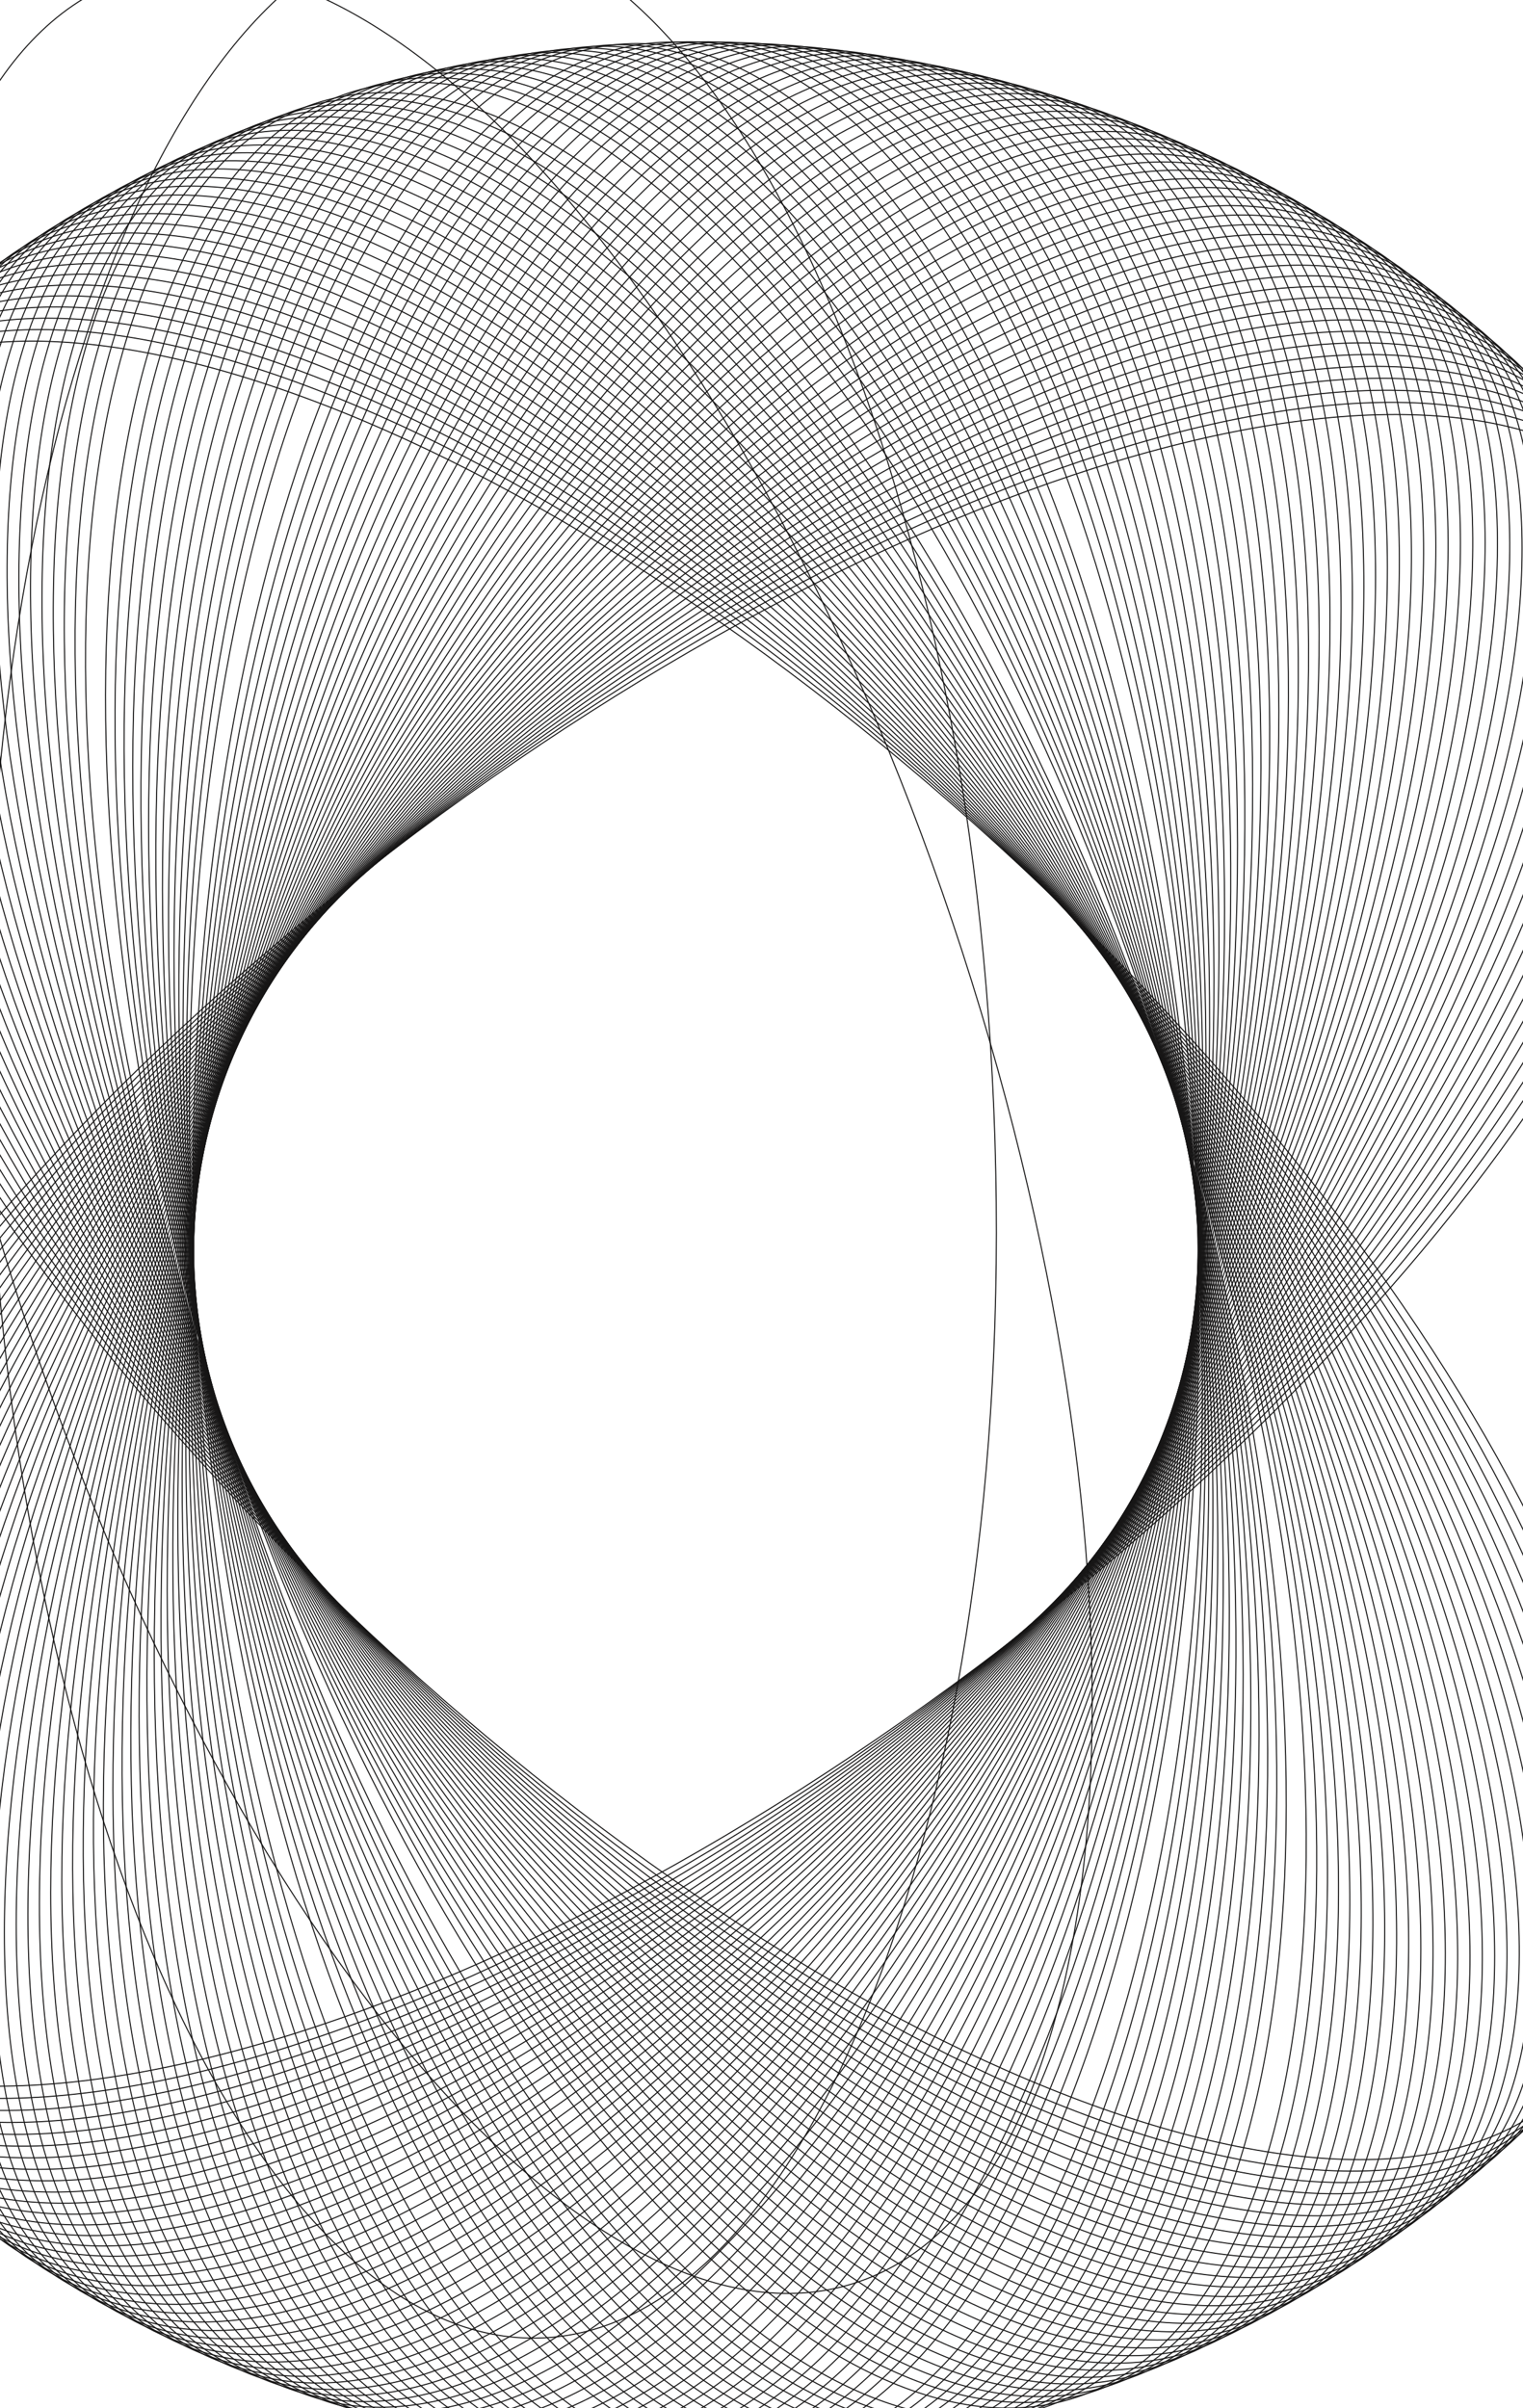 <svg width="1440" height="2277" viewBox="0 0 1440 2277" fill="none" xmlns="http://www.w3.org/2000/svg">
<path d="M985.522 838.347C1214.11 1055.94 1384.34 1291.45 1474.79 1496.31C1520.02 1598.74 1545.29 1693.48 1547.95 1774.47C1550.61 1855.46 1530.67 1922.65 1485.52 1970.07C1440.36 2017.48 1374.21 2040.69 1293.17 2042.01C1212.13 2043.32 1116.25 2022.73 1011.7 1982.59C802.618 1902.31 558.992 1743.87 330.406 1526.27C101.819 1308.68 -68.413 1073.17 -158.865 868.312C-204.091 765.883 -229.361 671.142 -232.024 590.153C-234.686 509.165 -214.742 441.969 -169.588 394.554C-124.435 347.138 -58.283 323.928 22.754 322.615C103.793 321.301 199.679 341.89 304.223 382.03C513.309 462.309 756.935 620.753 985.522 838.347Z" stroke="#161515"/>
<path d="M991.472 844.111C1216.22 1065.66 1382.32 1304.11 1469.18 1510.52C1512.61 1613.72 1536.22 1708.89 1537.47 1789.92C1538.72 1870.94 1517.6 1937.78 1471.63 1984.4C1425.66 2031.02 1359.11 2053.07 1278.06 2052.97C1197.01 2052.87 1101.5 2030.61 997.677 1988.65C790.026 1904.74 549.206 1742.06 324.455 1520.51C99.704 1298.96 -66.389 1060.51 -153.25 854.103C-196.681 750.9 -220.294 655.731 -221.542 574.707C-222.79 493.684 -201.676 426.845 -155.702 380.225C-109.728 333.604 -43.183 311.551 37.864 311.652C118.913 311.753 214.424 334.012 318.25 375.971C525.901 459.887 766.721 622.559 991.472 844.111Z" stroke="#161515"/>
<path d="M997.321 849.978C1218.17 1075.42 1380.07 1316.74 1463.32 1524.63C1504.94 1628.57 1526.89 1724.14 1526.72 1805.18C1526.55 1886.21 1504.28 1952.67 1457.5 1998.48C1410.72 2044.29 1343.8 2065.18 1262.76 2063.67C1181.73 2062.15 1086.62 2038.23 983.547 1994.46C777.395 1906.94 539.454 1740.09 318.607 1514.64C97.76 1289.2 -64.144 1047.89 -147.388 839.994C-189.011 736.047 -210.958 640.48 -210.791 559.445C-210.625 478.412 -188.348 411.951 -141.568 366.14C-94.788 320.328 -27.868 299.439 53.164 300.954C134.198 302.47 229.304 326.392 332.381 370.156C538.533 457.684 776.475 624.536 997.321 849.978Z" stroke="#161515"/>
<path d="M1003.07 855.947C1219.94 1085.21 1377.61 1329.32 1457.21 1538.63C1497.01 1643.29 1517.29 1739.23 1515.71 1820.25C1514.12 1901.27 1490.69 1967.33 1443.12 2012.32C1395.55 2057.31 1328.27 2077.03 1247.28 2074.1C1166.29 2071.17 1071.61 2045.59 969.317 2000.03C764.727 1908.92 529.737 1737.94 312.861 1508.67C95.986 1279.41 -61.68 1035.3 -141.281 825.99C-181.082 721.331 -201.358 625.395 -199.777 544.374C-198.196 463.356 -174.763 397.293 -127.191 352.304C-79.618 307.315 -12.345 287.597 68.647 290.526C149.642 293.455 244.315 319.034 346.611 364.59C551.202 455.703 786.192 626.683 1003.07 855.947Z" stroke="#161515"/>
<path d="M1008.71 862.015C1221.54 1095.03 1374.92 1341.85 1450.86 1552.53C1488.83 1657.87 1507.42 1754.14 1504.43 1835.12C1501.43 1916.1 1476.85 1981.75 1428.5 2025.9C1380.15 2070.05 1312.55 2088.6 1231.62 2084.25C1150.69 2079.91 1056.48 2052.68 954.992 2005.35C752.025 1910.68 520.058 1735.62 307.22 1502.61C94.382 1269.59 -58.996 1022.77 -134.931 812.094C-172.899 706.756 -191.497 610.479 -188.502 529.497C-185.507 448.518 -160.924 382.873 -112.575 338.72C-64.225 294.568 3.382 276.026 84.309 280.368C165.24 284.71 259.45 311.937 360.935 359.273C563.902 453.942 795.869 628.999 1008.71 862.015Z" stroke="#161515"/>
<path d="M1014.24 868.18C1222.98 1104.88 1372.02 1354.34 1444.27 1566.31C1480.39 1672.3 1497.3 1768.88 1492.9 1849.8C1488.49 1930.72 1462.76 1995.93 1413.65 2039.23C1364.54 2082.53 1296.62 2099.89 1215.78 2094.14C1134.94 2088.38 1041.22 2059.52 940.578 2010.42C739.297 1912.22 510.423 1733.14 301.687 1496.44C92.951 1259.74 -56.094 1010.28 -128.339 798.31C-164.462 692.325 -181.376 595.737 -176.968 514.819C-172.56 433.903 -146.835 368.697 -97.723 325.394C-48.611 282.091 19.309 264.732 100.147 270.486C180.989 276.239 274.709 305.106 375.351 354.206C576.632 452.403 805.505 631.483 1014.24 868.18Z" stroke="#161515"/>
<path d="M1019.67 874.441C1224.24 1114.75 1368.9 1366.78 1437.44 1579.98C1471.7 1686.58 1486.93 1783.45 1481.11 1864.28C1475.29 1945.1 1448.43 2009.85 1398.57 2052.29C1348.71 2094.73 1280.5 2110.9 1199.77 2103.74C1119.05 2096.58 1025.85 2066.08 926.077 2015.23C726.543 1913.53 500.833 1730.49 296.263 1490.18C91.693 1249.87 -52.974 997.843 -121.507 784.643C-155.774 678.042 -170.999 581.173 -165.179 500.343C-159.36 419.516 -132.501 354.768 -82.641 312.328C-32.781 269.889 35.431 253.717 116.156 260.88C196.883 268.044 290.084 298.542 389.852 349.391C589.386 451.087 815.096 634.135 1019.67 874.441Z" stroke="#161515"/>
<path d="M1024.98 880.795C1225.32 1124.64 1365.57 1379.16 1430.37 1593.52C1462.77 1700.71 1476.3 1797.83 1469.07 1878.54C1461.84 1959.26 1433.86 2023.53 1383.26 2065.09C1332.67 2106.66 1264.19 2121.64 1183.6 2113.06C1103.01 2104.49 1010.36 2072.37 911.494 2019.79C713.768 1914.63 491.29 1727.67 290.948 1483.82C90.606 1239.98 -49.637 985.463 -114.438 771.098C-146.838 663.914 -160.37 566.793 -153.141 486.076C-145.911 405.361 -117.927 341.091 -67.334 299.527C-16.741 257.964 51.741 242.984 132.328 251.555C212.917 260.126 305.571 292.247 404.435 344.829C602.162 449.993 824.64 636.953 1024.98 880.795Z" stroke="#161515"/>
<path d="M1030.18 887.242C1226.24 1134.55 1362.02 1391.48 1423.06 1606.94C1453.59 1714.68 1465.42 1812.02 1456.78 1892.6C1448.15 1973.18 1419.05 2036.95 1367.74 2077.62C1316.43 2118.3 1247.69 2132.08 1167.27 2122.1C1086.84 2112.13 994.765 2078.4 896.835 2024.1C700.976 1915.5 481.798 1724.68 285.745 1477.38C89.692 1230.07 -46.085 973.144 -107.133 757.678C-137.658 649.944 -149.492 552.6 -140.855 472.021C-132.217 391.444 -103.116 327.671 -51.806 286.996C-0.496 246.321 68.237 232.539 148.661 242.515C229.088 252.491 321.165 286.224 419.095 340.524C614.954 449.122 834.132 639.939 1030.18 887.242Z" stroke="#161515"/>
<path d="M1035.27 893.779C1226.98 1144.47 1358.25 1403.73 1415.53 1620.23C1444.16 1728.48 1454.3 1826.02 1444.26 1906.44C1434.21 1986.85 1404 2050.11 1351.99 2089.88C1299.98 2129.66 1231.02 2142.24 1150.78 2130.86C1070.54 2119.48 979.067 2084.15 882.101 2028.15C688.17 1916.14 472.359 1721.53 280.655 1470.84C88.951 1220.15 -42.32 960.889 -99.597 744.388C-128.236 636.136 -138.369 538.6 -128.326 458.183C-118.284 377.768 -88.074 314.511 -36.062 274.738C15.95 234.964 84.912 222.383 165.148 233.761C245.388 245.139 336.861 280.474 433.828 336.475C627.758 448.476 843.57 643.09 1035.27 893.779Z" stroke="#161515"/>
<path d="M1040.25 900.404C1227.55 1154.4 1354.27 1415.92 1407.76 1633.39C1434.5 1742.13 1442.93 1839.83 1431.49 1920.06C1420.04 2000.28 1388.73 2063 1336.04 2101.87C1283.34 2140.73 1214.17 2152.1 1134.14 2139.33C1054.11 2126.55 963.273 2089.62 867.3 2031.94C675.356 1916.57 462.977 1718.22 275.68 1464.22C88.383 1210.22 -38.341 948.701 -91.829 731.231C-118.574 622.495 -127.003 524.795 -115.558 444.565C-104.114 364.337 -72.805 301.616 -20.107 262.756C32.591 223.895 101.761 212.519 181.786 225.296C261.813 238.072 352.655 274.998 448.628 332.683C640.572 448.052 852.952 646.405 1040.25 900.404Z" stroke="#161515"/>
<path d="M1045.11 907.114C1227.94 1164.35 1350.08 1428.04 1399.76 1646.41C1424.6 1755.6 1431.33 1853.43 1418.48 1933.45C1405.64 2013.47 1373.24 2075.63 1319.87 2113.57C1266.51 2151.5 1197.15 2161.67 1117.36 2147.5C1037.57 2133.33 947.386 2094.82 852.436 2035.47C662.537 1916.77 453.655 1714.74 270.823 1457.51C87.99 1200.27 -34.148 936.583 -83.832 718.21C-108.674 609.023 -115.396 511.19 -102.553 431.171C-89.71 351.153 -57.311 288.988 -3.944 251.053C49.423 213.117 118.781 202.95 198.57 217.121C278.361 231.292 368.544 269.798 463.494 329.15C653.393 447.852 862.275 649.882 1045.11 907.114Z" stroke="#161515"/>
<path d="M1049.85 913.908C1228.16 1174.29 1345.68 1440.08 1391.54 1659.29C1414.47 1768.89 1419.49 1866.83 1405.25 1946.61C1391.01 2026.39 1357.53 2087.99 1303.51 2124.98C1249.49 2161.98 1179.97 2170.94 1100.44 2155.38C1020.91 2139.82 931.411 2099.74 837.512 2038.74C649.716 1916.74 444.395 1711.1 266.082 1450.71C87.77 1190.33 -29.745 924.54 -75.609 705.332C-98.541 595.726 -103.555 497.79 -89.317 418.006C-75.079 338.224 -41.601 276.633 12.42 239.634C66.441 202.635 135.964 193.68 215.493 209.241C295.024 224.802 384.52 264.876 478.419 325.876C666.214 447.876 871.536 653.522 1049.85 913.908Z" stroke="#161515"/>
<path d="M1054.47 920.783C1228.21 1184.24 1341.06 1452.04 1383.09 1672.02C1404.11 1782.01 1407.41 1880.02 1391.78 1959.54C1376.16 2039.07 1341.61 2100.06 1286.95 2136.12C1232.29 2172.17 1162.62 2179.91 1083.38 2162.96C1004.13 2146.01 915.352 2104.38 822.534 2041.75C636.898 1916.5 435.2 1707.3 261.462 1443.83C87.724 1180.37 -25.133 912.576 -67.163 692.598C-88.178 582.608 -91.481 484.598 -75.853 405.074C-60.225 325.552 -25.677 264.553 28.981 228.502C83.639 192.451 153.307 184.71 232.551 201.657C311.798 218.604 400.579 260.234 493.398 322.864C679.033 448.123 880.732 657.323 1054.47 920.783Z" stroke="#161515"/>
<path d="M1058.97 927.74C1228.08 1194.19 1336.24 1463.92 1374.43 1684.6C1393.52 1794.95 1395.11 1893 1378.1 1972.24C1361.08 2051.48 1325.48 2111.87 1270.2 2146.96C1214.92 2182.05 1145.13 2188.57 1066.19 2170.25C987.255 2151.92 899.214 2108.75 807.504 2044.51C624.085 1916.03 426.072 1703.33 256.961 1436.88C87.85 1170.43 -20.314 900.695 -58.497 680.015C-77.589 569.674 -79.181 471.62 -62.167 392.38C-45.154 313.141 -9.546 252.755 45.732 217.662C101.01 182.57 170.802 176.046 249.737 194.373C328.675 212.7 416.715 255.873 508.426 320.114C691.844 448.595 889.858 661.285 1058.97 927.74Z" stroke="#161515"/>
<path d="M1063.35 934.774C1227.78 1204.14 1331.22 1475.72 1365.54 1697.04C1382.7 1807.7 1382.58 1905.76 1364.19 1984.7C1345.8 2063.63 1309.14 2123.38 1253.26 2157.51C1197.38 2191.63 1127.48 2196.93 1048.88 2177.23C970.276 2157.53 883.003 2112.83 792.429 2046.99C611.283 1915.33 417.015 1699.22 252.582 1429.85C88.15 1160.48 -15.288 888.9 -49.613 667.585C-66.775 556.926 -66.655 458.858 -48.261 379.926C-29.867 300.996 6.789 241.239 62.67 207.116C118.552 172.993 188.447 167.688 267.049 187.389C345.654 207.092 432.926 251.795 523.5 317.627C704.646 449.29 898.915 665.405 1063.35 934.774Z" stroke="#161515"/>
<path d="M1067.6 941.882C1227.31 1214.08 1325.99 1487.43 1356.44 1709.31C1371.67 1820.25 1369.84 1918.3 1350.07 1996.9C1330.3 2075.5 1292.61 2134.61 1236.14 2167.75C1179.67 2200.9 1109.7 2204.98 1031.45 2183.91C953.202 2162.84 866.724 2116.62 777.314 2049.22C598.496 1914.41 408.032 1694.94 248.328 1422.74C88.625 1150.54 -10.056 877.193 -40.512 655.31C-55.74 544.367 -53.908 446.316 -34.139 367.715C-14.37 289.117 23.322 230.008 79.79 196.865C136.259 163.723 206.235 159.637 284.48 180.708C362.728 201.779 449.206 247.999 538.616 315.402C717.434 450.207 907.899 669.682 1067.6 941.882Z" stroke="#161515"/>
<path d="M1071.73 949.064C1226.66 1224.01 1320.55 1499.04 1347.13 1721.42C1360.42 1832.62 1356.87 1930.62 1335.74 2008.87C1314.6 2087.11 1275.88 2145.55 1218.84 2177.7C1161.81 2209.86 1091.77 2212.72 1013.91 2190.29C936.038 2167.85 850.381 2120.13 762.162 2051.18C585.726 1913.27 399.124 1690.5 244.198 1415.56C89.272 1140.61 -4.621 865.58 -31.199 643.197C-44.488 532.004 -40.945 433.998 -19.807 355.754C1.33 277.512 40.049 219.069 97.086 186.916C154.124 154.763 224.159 151.899 302.024 174.332C379.892 196.766 465.549 244.488 553.767 313.442C730.203 451.349 916.806 674.116 1071.73 949.064Z" stroke="#161515"/>
<path d="M1075.74 956.316C1225.84 1233.93 1314.91 1510.56 1337.61 1733.37C1348.95 1844.78 1343.7 1942.71 1321.2 2020.58C1298.7 2098.44 1258.97 2156.2 1201.38 2187.35C1143.79 2218.5 1073.71 2220.14 996.253 2196.36C918.79 2172.57 833.98 2123.36 746.979 2052.87C572.98 1911.91 390.296 1685.92 240.195 1408.3C90.094 1130.69 1.017 854.063 -21.675 631.247C-33.021 519.838 -27.768 421.908 -5.268 344.043C17.232 266.181 56.964 208.422 114.553 177.269C172.143 146.116 242.217 144.475 319.678 168.263C397.141 192.053 481.951 241.263 568.951 311.746C742.951 452.712 925.635 678.704 1075.74 956.316Z" stroke="#161515"/>
<path d="M1079.61 963.638C1224.84 1243.83 1309.08 1521.97 1327.88 1745.15C1337.27 1856.75 1330.31 1954.57 1306.46 2032.03C1282.6 2109.49 1241.87 2166.55 1183.75 2196.69C1125.62 2226.83 1055.53 2227.25 978.497 2202.12C901.462 2176.98 817.525 2126.3 731.769 2054.3C560.258 1910.32 381.549 1681.17 236.318 1400.98C91.087 1120.79 6.854 842.646 -11.945 619.465C-21.345 507.874 -14.383 410.049 9.473 332.589C33.328 255.13 74.062 198.073 132.185 167.929C190.309 137.785 260.401 137.367 337.434 162.504C414.469 187.641 498.406 238.324 584.162 310.316C755.673 454.298 934.381 683.446 1079.61 963.638Z" stroke="#161515"/>
<path d="M1083.36 971.027C1223.68 1253.71 1303.04 1533.29 1317.94 1756.77C1325.39 1868.5 1316.72 1966.19 1291.52 2043.23C1266.32 2120.26 1224.59 2176.6 1165.95 2205.72C1107.31 2234.85 1037.22 2234.04 960.642 2207.57C884.059 2181.09 801.02 2128.95 716.534 2055.47C547.565 1908.51 372.885 1676.28 232.569 1393.59C92.253 1110.91 12.888 831.333 -2.012 607.856C-9.462 496.116 -0.794 398.427 24.41 321.393C49.613 244.362 91.337 188.023 149.977 158.898C208.617 129.773 278.705 130.578 355.286 157.055C431.87 183.533 514.908 235.674 599.394 309.152C768.363 456.106 943.043 688.34 1083.36 971.027Z" stroke="#161515"/>
<path d="M1086.98 978.479C1222.34 1263.57 1296.81 1544.49 1307.81 1768.2C1313.3 1880.05 1302.93 1977.58 1276.39 2054.16C1249.84 2130.74 1207.14 2186.34 1148.01 2214.44C1088.87 2242.54 1018.8 2240.51 942.698 2212.7C866.589 2184.89 784.474 2131.31 701.285 2056.37C534.908 1906.49 364.311 1671.24 228.952 1386.14C93.593 1101.05 19.122 820.125 8.125 596.42C2.626 484.566 12.998 387.042 39.543 310.459C66.086 233.878 108.786 178.276 167.925 150.178C227.065 122.08 297.126 124.108 373.233 151.918C449.342 179.728 531.457 233.311 614.646 308.252C781.023 458.134 951.62 693.383 1086.98 978.479Z" stroke="#161515"/>
<path d="M1090.47 985.994C1220.83 1273.41 1290.38 1555.59 1297.47 1779.46C1301.02 1891.39 1288.94 1988.72 1261.07 2064.83C1233.19 2140.94 1189.53 2195.79 1129.91 2222.85C1070.29 2249.91 1000.27 2246.66 924.665 2217.53C849.054 2188.39 767.887 2133.38 686.02 2057C522.287 1904.24 355.824 1666.04 225.464 1378.63C95.103 1091.21 25.547 809.029 18.457 585.164C14.912 473.23 26.985 375.9 54.862 299.791C82.738 223.684 126.401 168.835 186.021 141.773C245.641 114.711 315.656 117.961 391.265 147.095C466.876 176.23 548.042 231.237 629.91 307.62C793.643 460.384 960.106 698.577 1090.47 985.994Z" stroke="#161515"/>
<path d="M1093.82 993.569C1219.14 1283.22 1283.76 1566.57 1286.94 1790.53C1288.54 1902.51 1274.77 1999.62 1245.57 2075.23C1216.37 2150.84 1171.75 2204.92 1111.67 2230.94C1051.59 2256.95 981.639 2252.48 906.551 2222.03C831.461 2191.58 751.268 2135.17 670.748 2057.37C509.708 1901.77 347.43 1660.7 222.108 1371.05C96.786 1081.4 32.167 798.047 28.986 574.089C27.395 462.109 41.164 365.004 70.365 289.392C99.565 213.782 144.179 159.702 204.262 133.684C264.344 107.667 334.291 112.138 409.379 142.587C484.469 173.037 564.662 229.454 645.183 307.254C806.223 462.854 968.501 703.917 1093.82 993.569Z" stroke="#161515"/>
<path d="M1097.05 1001.2C1217.29 1293 1276.95 1577.44 1276.23 1801.42C1275.86 1913.41 1260.4 2010.26 1229.88 2085.36C1199.37 2160.44 1153.82 2213.74 1093.29 2238.7C1032.76 2263.67 962.906 2257.98 888.362 2226.22C813.815 2194.47 734.621 2136.66 655.471 2057.47C497.173 1899.08 339.13 1655.22 218.884 1363.42C98.639 1071.62 38.977 787.181 39.705 563.2C40.069 451.208 55.532 354.356 86.048 279.265C116.563 204.175 162.113 150.881 222.64 125.916C283.167 100.95 353.024 106.641 427.568 138.396C502.115 170.152 581.31 227.96 660.459 307.155C818.757 465.542 976.8 709.404 1097.05 1001.2Z" stroke="#161515"/>
<path d="M1100.13 1008.89C1215.27 1302.74 1269.95 1588.18 1265.32 1812.12C1263 1924.09 1245.85 2020.66 1214.03 2095.21C1182.2 2169.75 1135.73 2222.25 1074.78 2246.15C1013.83 2270.06 944.079 2263.15 870.102 2230.1C796.122 2197.04 717.949 2137.86 640.195 2057.3C484.688 1896.17 330.927 1649.59 215.794 1355.73C100.662 1061.88 45.974 776.436 50.613 552.499C52.932 440.529 70.082 343.961 101.904 269.413C133.724 194.866 180.198 142.375 241.15 118.469C302.103 94.562 371.85 101.472 445.828 134.523C519.807 167.576 597.98 226.757 675.735 307.322C831.241 468.449 985.002 715.034 1100.13 1008.89Z" stroke="#161515"/>
<path d="M1103.09 1016.63C1213.07 1312.45 1262.77 1598.81 1254.22 1822.63C1249.95 1934.54 1231.12 2030.8 1198 2104.78C1164.88 2178.76 1117.5 2230.44 1056.14 2253.28C994.78 2276.11 925.166 2267.99 851.777 2233.65C778.386 2199.31 701.259 2138.78 624.924 2056.87C472.255 1893.05 322.823 1643.81 212.839 1347.99C102.855 1052.17 53.159 765.815 61.705 541.99C65.978 430.076 84.812 333.821 117.929 259.839C151.046 185.858 198.428 134.185 259.788 111.346C321.148 88.507 390.763 96.632 464.152 130.97C537.542 165.308 614.67 225.845 691.005 307.755C843.674 471.574 993.105 720.806 1103.09 1016.63Z" stroke="#161515"/>
<path d="M1105.91 1024.42C1210.71 1322.12 1255.4 1609.3 1242.95 1832.94C1236.72 1944.77 1216.21 2040.68 1181.81 2114.07C1147.41 2187.47 1099.13 2238.31 1037.38 2260.07C975.634 2281.84 906.172 2272.5 833.395 2236.88C760.615 2201.27 684.558 2139.39 609.665 2056.16C459.88 1889.71 314.823 1637.9 210.021 1340.2C105.218 1042.5 60.529 755.319 72.981 531.675C79.207 419.852 99.717 323.939 134.121 250.545C168.524 177.153 216.8 126.313 278.549 104.548C340.297 82.783 409.759 92.122 482.536 127.735C555.315 163.35 631.373 225.224 706.266 308.455C856.051 474.914 1001.11 726.719 1105.91 1024.42Z" stroke="#161515"/>
<path d="M1108.59 1032.26C1208.18 1331.74 1247.85 1619.66 1231.5 1843.06C1223.32 1954.76 1201.14 2050.3 1165.46 2123.08C1129.78 2195.87 1080.63 2245.86 1018.51 2266.54C956.389 2287.22 887.102 2276.67 814.958 2239.8C742.812 2202.92 667.847 2139.72 594.419 2055.2C447.565 1886.15 306.927 1631.85 207.338 1332.36C107.749 1032.88 68.08 744.955 84.433 521.56C92.611 409.861 114.792 314.32 150.471 241.536C186.149 168.754 235.305 118.765 297.423 98.08C359.542 77.395 428.829 87.945 500.973 124.824C573.118 161.703 648.084 224.896 721.512 309.421C868.366 478.47 1009 732.771 1108.59 1032.26Z" stroke="#161515"/>
<path d="M918.369 926.723C1012.71 1227.9 1047.35 1516.48 1027.1 1739.56C1016.98 1851.1 993.13 1946.24 956.186 2018.39C919.243 2090.54 869.223 2139.66 806.754 2159.26C744.284 2178.86 675.193 2167.1 603.704 2128.97C532.214 2090.84 458.364 2026.34 386.424 1940.55C242.544 1768.96 106.368 1512.24 12.023 1211.06C-82.322 909.879 -116.958 621.306 -96.708 398.227C-86.583 286.687 -62.737 191.546 -25.794 119.395C11.149 47.247 61.169 -1.878 123.639 -21.476C186.108 -41.074 255.2 -29.317 326.688 8.815C398.178 46.949 472.028 111.44 543.969 197.235C687.848 368.823 824.024 625.542 918.369 926.723Z" stroke="#161515"/>
<path d="M1113.55 1048.07C1202.62 1350.85 1232.21 1639.99 1208.07 1862.68C1196 1974.03 1170.5 2068.74 1132.3 2140.24C1094.1 2211.73 1043.23 2259.98 980.434 2278.48C917.632 2296.99 848.757 2284.03 777.946 2244.65C707.133 2205.28 634.421 2139.51 563.99 2052.47C423.129 1878.39 291.457 1619.34 202.385 1316.55C113.312 1013.77 83.718 724.628 107.859 501.935C119.93 390.587 145.432 295.876 183.629 224.38C221.825 152.886 272.695 104.641 335.496 86.136C398.298 67.631 467.173 80.592 537.984 119.966C608.797 159.341 681.509 225.113 751.94 312.151C892.801 486.225 1024.47 745.284 1113.55 1048.07Z" stroke="#161515"/>
<path d="M1115.81 1056.04C1199.59 1360.33 1224.13 1649.95 1196.1 1872.19C1182.09 1983.31 1154.94 2077.56 1115.5 2148.38C1076.06 2219.2 1024.36 2266.55 961.247 2283.96C898.133 2301.36 829.495 2287.2 759.383 2246.6C689.269 2205.99 617.717 2138.96 548.817 2050.71C411.017 1874.2 283.888 1612.88 200.116 1308.58C116.343 1004.29 91.801 714.673 119.826 492.432C133.838 381.31 160.989 287.057 200.428 216.238C239.866 145.421 291.569 98.07 354.683 80.663C417.797 63.257 486.435 77.418 556.547 118.022C626.661 158.627 698.213 225.658 767.114 313.913C904.913 490.421 1032.04 751.741 1115.81 1056.04Z" stroke="#161515"/>
<path d="M1117.94 1064.04C1196.39 1369.76 1215.87 1659.76 1183.97 1881.48C1168.02 1992.34 1139.23 2086.11 1098.56 2156.23C1057.9 2226.35 1005.37 2272.79 941.967 2289.09C878.56 2305.4 810.181 2290.04 740.789 2248.22C671.395 2206.39 601.024 2138.12 533.676 2048.68C398.98 1869.79 276.434 1606.29 197.986 1300.58C119.539 994.86 100.056 704.86 131.955 483.139C147.905 372.278 176.697 278.512 217.366 208.391C258.033 138.272 310.555 91.83 373.962 75.527C437.37 59.224 505.749 74.581 575.141 116.403C644.535 158.226 714.905 226.496 782.254 315.941C916.95 494.828 1039.5 758.329 1117.94 1064.04Z" stroke="#161515"/>
<path d="M1119.93 1072.09C1193.03 1379.13 1207.45 1669.43 1171.68 1890.56C1153.8 2001.13 1123.38 2094.38 1081.49 2163.78C1039.61 2233.18 986.284 2278.7 922.602 2293.89C858.92 2309.09 790.82 2292.54 722.17 2249.51C653.517 2206.48 584.35 2137 518.574 2046.39C387.023 1865.18 269.095 1599.57 195.998 1292.53C122.9 985.491 108.482 695.192 144.246 474.059C162.128 363.492 192.552 270.242 234.438 200.84C276.323 131.44 329.647 85.921 393.328 70.727C457.01 55.533 525.11 72.081 593.761 115.108C662.413 158.136 731.58 227.624 797.357 318.231C928.908 499.444 1046.83 765.046 1119.93 1072.09Z" stroke="#161515"/>
<path d="M1121.78 1080.16C1189.51 1388.44 1198.86 1678.95 1159.24 1899.42C1139.43 2009.66 1107.38 2102.37 1064.29 2171.03C1021.2 2239.69 967.093 2284.27 903.156 2298.35C839.219 2312.43 771.42 2294.7 703.531 2250.48C635.641 2206.26 567.698 2135.58 503.514 2043.83C375.148 1860.35 261.876 1592.73 194.15 1284.45C126.423 976.181 117.075 685.672 156.694 465.194C176.503 354.954 208.549 262.249 251.64 193.587C294.73 124.928 348.839 80.347 412.776 66.266C476.712 52.185 544.512 69.919 612.4 114.138C680.29 158.357 748.233 229.043 812.417 320.785C940.784 504.267 1054.06 771.89 1121.78 1080.16Z" stroke="#161515"/>
<path d="M1123.49 1088.27C1185.82 1397.68 1190.1 1688.32 1146.64 1908.07C1124.91 2017.95 1091.25 2110.08 1046.97 2177.98C1002.68 2245.88 947.806 2289.51 883.634 2302.47C819.462 2315.44 751.983 2296.52 684.878 2251.13C617.77 2205.73 551.072 2133.87 488.5 2041.02C363.358 1855.32 254.776 1585.76 192.442 1276.35C130.107 966.936 125.832 676.304 169.292 456.549C191.022 346.671 224.682 254.537 268.964 186.638C313.245 118.74 368.124 75.109 432.296 62.146C496.468 49.183 563.947 68.097 631.052 113.494C698.159 158.892 764.857 230.753 827.429 323.602C952.572 509.299 1061.15 778.86 1123.49 1088.27Z" stroke="#161515"/>
<path d="M1125.05 1096.41C1181.98 1406.86 1181.18 1697.53 1133.89 1916.5C1110.24 2025.98 1074.98 2117.51 1029.52 2184.63C984.062 2251.75 928.431 2294.41 864.043 2306.25C799.656 2318.1 732.518 2298.01 666.216 2251.45C599.912 2204.88 534.479 2131.87 473.538 2037.94C351.657 1850.09 247.799 1578.67 190.875 1268.21C133.952 957.756 134.751 667.091 182.04 448.125C205.684 338.641 240.947 247.108 286.407 179.991C331.866 112.876 387.497 70.208 451.885 58.367C516.273 46.525 583.411 66.614 649.712 113.176C716.016 159.739 781.449 232.753 842.39 326.681C964.271 514.535 1068.13 785.953 1125.05 1096.41Z" stroke="#161515"/>
<path d="M1126.48 1104.57C1177.97 1415.98 1172.1 1706.59 1121 1924.7C1095.44 2033.75 1058.59 2124.66 1011.97 2190.97C965.343 2257.28 908.976 2298.97 844.392 2309.69C779.808 2320.41 713.031 2299.15 647.553 2251.44C582.073 2203.72 517.925 2129.58 458.634 2034.6C340.052 1844.65 240.948 1571.45 189.454 1260.05C137.959 948.644 143.831 658.033 194.934 439.924C220.486 330.868 257.34 239.963 303.965 173.648C350.588 107.336 406.955 65.645 471.539 54.928C536.122 44.212 602.899 65.47 668.377 113.182C733.857 160.895 798.005 235.041 857.296 330.019C975.878 519.973 1074.98 793.165 1126.48 1104.57Z" stroke="#161515"/>
<path d="M1127.76 1112.76C1173.81 1425.02 1162.86 1715.48 1107.96 1932.67C1080.51 2041.27 1042.08 2131.51 994.301 2197.01C946.528 2262.5 889.443 2303.2 824.682 2312.78C759.922 2322.37 693.528 2299.95 628.893 2251.1C564.256 2202.26 501.413 2127 443.789 2031C328.543 1839.01 234.224 1564.12 188.173 1251.86C142.122 939.603 153.066 649.136 207.969 431.949C235.42 323.354 273.855 233.105 321.629 167.613C369.402 102.124 426.488 61.422 491.248 51.834C556.008 42.247 622.403 64.667 687.037 113.514C751.674 162.363 814.517 237.618 872.141 333.618C987.388 525.614 1081.71 800.497 1127.76 1112.76Z" stroke="#161515"/>
<path d="M1128.89 1120.96C1169.49 1433.98 1153.47 1724.22 1094.79 1940.42C1065.45 2048.52 1025.44 2138.08 976.534 2202.73C927.626 2267.38 869.839 2307.08 804.922 2315.53C740.005 2323.99 674.013 2300.42 610.241 2250.45C546.468 2200.48 484.949 2124.14 429.01 2027.15C317.133 1833.16 227.628 1556.67 187.036 1243.66C146.443 930.636 162.455 640.401 221.14 424.203C250.482 316.103 290.486 226.537 339.396 161.888C388.304 97.241 446.091 57.542 511.008 49.085C575.925 40.629 641.917 64.204 705.689 114.173C769.462 164.143 830.981 240.484 886.92 337.475C998.796 531.455 1088.3 807.945 1128.89 1120.96Z" stroke="#161515"/>
<path d="M1129.89 1129.19C1165.01 1442.87 1143.93 1732.79 1081.49 1947.93C1050.26 2055.51 1008.7 2144.36 958.67 2208.15C908.641 2271.93 850.171 2310.62 785.117 2317.94C720.063 2325.26 654.493 2300.54 591.604 2249.46C528.713 2198.39 468.537 2120.98 414.3 2023.03C305.828 1827.13 221.164 1549.11 186.042 1235.43C150.92 921.746 171.996 631.831 234.444 416.688C265.669 309.115 307.23 220.259 357.26 156.473C407.289 92.689 465.759 54.004 530.813 46.681C595.867 39.359 661.437 64.082 724.326 115.157C787.217 166.232 847.393 243.636 901.63 341.59C1010.1 537.495 1094.77 815.507 1129.89 1129.19Z" stroke="#161515"/>
<path d="M1130.74 1137.43C1160.38 1451.68 1134.25 1741.19 1068.05 1955.21C1034.96 2062.23 991.851 2150.34 940.715 2213.25C889.582 2276.15 830.446 2313.81 765.274 2320C700.103 2326.18 634.975 2300.32 572.988 2248.15C510.999 2195.99 452.184 2117.55 399.666 2018.66C294.631 1820.89 214.833 1541.44 185.193 1227.19C155.552 912.935 181.685 623.428 247.879 409.405C280.976 302.392 324.081 214.274 375.217 151.37C426.35 88.468 485.486 50.808 550.658 44.622C615.829 38.435 680.957 64.3 742.944 116.464C804.932 168.63 863.748 247.073 916.266 345.959C1021.3 543.729 1101.1 823.18 1130.74 1137.43Z" stroke="#161515"/>
<path d="M1131.44 1145.69C1155.59 1460.41 1124.41 1749.42 1054.49 1962.26C1019.53 2068.68 974.898 2156.03 922.673 2218.04C870.449 2280.04 810.666 2316.66 745.397 2321.71C680.129 2326.76 615.463 2299.76 554.397 2246.52C493.329 2193.28 435.892 2113.82 385.109 2014.03C283.543 1814.46 208.636 1533.66 184.486 1218.93C160.336 904.206 191.518 615.197 261.437 402.358C296.396 295.938 341.033 208.585 393.258 146.582C445.481 84.581 505.265 47.958 570.533 42.91C635.802 37.862 700.467 64.859 761.534 118.098C822.602 171.338 880.038 250.796 930.822 350.585C1032.39 550.16 1107.29 830.964 1131.44 1145.69Z" stroke="#161515"/>
<path d="M1132.01 1153.96C1150.66 1469.06 1114.44 1757.48 1040.82 1969.07C1004 2074.87 957.85 2161.43 904.551 2222.51C851.254 2283.59 790.841 2319.17 725.495 2323.07C660.149 2326.98 595.965 2298.86 535.838 2244.56C475.709 2190.27 419.669 2109.82 370.636 2009.16C272.57 1807.84 202.577 1525.77 183.925 1210.66C165.272 895.562 201.494 607.137 275.116 395.549C311.928 289.753 358.082 203.192 411.381 142.109C464.678 81.028 525.091 45.453 590.437 41.545C655.783 37.636 719.967 65.758 780.094 120.055C840.222 174.353 896.263 254.802 945.296 355.463C1043.36 556.782 1113.35 838.853 1132.01 1153.96Z" stroke="#161515"/>
<path d="M939.656 1048.81C952.806 1364.2 911.556 1651.95 834.252 1862.22C795.599 1967.36 747.942 2053.1 693.586 2113.25C639.231 2173.39 578.207 2207.9 512.803 2210.67C447.4 2213.44 383.717 2184.2 324.548 2128.86C265.377 2073.52 210.75 1992.11 163.482 1890.61C68.947 1687.61 3.889 1404.35 -9.261 1088.97C-22.41 773.586 18.84 485.835 96.144 275.561C134.797 170.423 182.454 84.679 236.81 24.535C291.165 -35.608 352.189 -70.123 417.593 -72.891C482.996 -75.659 546.678 -46.421 605.848 8.917C665.019 64.257 719.646 145.673 766.914 247.175C861.449 450.177 926.507 733.429 939.656 1048.81Z" stroke="#161515"/>
<path d="M1132.7 1170.51C1140.34 1486.08 1094.07 1773.07 1013.11 1981.97C972.629 2086.42 923.483 2171.32 868.085 2230.5C812.69 2289.69 751.073 2323.14 685.632 2324.76C620.191 2326.39 557.029 2296.04 498.835 2239.68C440.64 2183.32 387.443 2100.96 341.955 1998.65C250.978 1794.02 190.876 1509.67 183.233 1194.11C175.591 878.539 221.858 591.548 302.819 382.652C343.301 278.204 392.447 193.303 447.844 134.116C503.24 74.931 564.856 41.485 630.298 39.859C695.739 38.233 758.9 68.578 817.094 124.941C875.29 181.305 928.486 263.662 973.975 365.975C1064.95 570.598 1125.05 854.946 1132.7 1170.51Z" stroke="#161515"/>
<path d="M1132.82 1178.8C1134.96 1494.46 1083.69 1780.6 999.093 1988.05C956.795 2091.78 906.175 2175.81 849.754 2234.02C793.335 2292.23 731.144 2324.6 665.685 2325.08C600.226 2325.57 537.605 2294.12 480.404 2236.75C423.202 2179.38 371.452 2096.11 327.757 1993.02C240.367 1786.83 185.237 1501.48 183.105 1185.82C180.972 870.165 232.241 584.021 316.836 376.568C359.134 272.84 409.754 188.81 466.175 130.597C522.594 72.387 584.785 40.021 650.244 39.537C715.703 39.053 778.324 70.496 835.525 127.866C892.727 185.238 944.477 268.512 988.172 371.604C1075.56 577.786 1130.69 863.142 1132.82 1178.8Z" stroke="#161515"/>
<path d="M1132.81 1187.09C1129.43 1502.73 1073.18 1787.94 984.973 1993.89C940.871 2096.87 888.793 2180 831.365 2237.22C773.938 2294.44 711.193 2325.71 645.736 2325.06C580.28 2324.4 518.217 2291.87 462.028 2233.51C405.836 2175.14 355.548 2090.98 313.659 1987.14C229.883 1779.46 179.743 1493.18 183.121 1177.53C186.499 861.886 242.754 576.677 330.956 370.729C375.058 267.754 427.136 184.619 484.564 127.399C541.991 70.181 604.736 38.906 670.193 39.564C735.649 40.222 797.712 72.753 853.901 131.114C910.093 189.476 960.381 273.641 1002.27 377.481C1086.05 585.158 1136.19 871.436 1132.81 1187.09Z" stroke="#161515"/>
<path d="M1132.65 1195.37C1123.76 1510.92 1062.54 1795.1 970.754 1999.48C924.862 2101.67 871.341 2183.89 812.923 2240.1C754.508 2296.31 691.227 2326.48 625.792 2324.68C560.358 2322.88 498.873 2289.27 443.712 2229.94C388.548 2170.6 339.737 2085.57 299.668 1981.02C219.531 1771.91 174.396 1484.8 183.283 1169.25C192.17 853.704 253.394 569.517 345.177 365.137C391.069 262.947 444.59 180.731 503.008 124.522C561.424 68.314 624.704 38.138 690.139 39.938C755.573 41.739 817.058 75.348 872.22 134.68C927.383 194.015 976.194 279.046 1016.26 383.602C1096.4 592.711 1141.53 879.824 1132.65 1195.37Z" stroke="#161515"/>
<path d="M1132.34 1203.65C1117.95 1519 1051.77 1802.08 956.437 2004.83C908.769 2106.2 853.821 2187.47 794.432 2242.65C735.045 2297.83 671.247 2326.9 605.855 2323.96C540.463 2321.02 479.575 2286.34 425.458 2226.05C371.339 2165.77 324.021 2079.89 285.783 1974.65C209.309 1764.18 169.194 1476.32 183.587 1160.97C197.98 845.623 264.155 562.545 359.491 359.796C407.159 258.42 462.106 177.151 521.495 121.969C580.883 66.788 644.68 37.72 710.072 40.662C775.465 43.604 836.352 78.281 890.47 138.568C944.588 198.857 991.907 284.727 1030.14 389.968C1106.62 600.446 1146.73 888.306 1132.34 1203.65Z" stroke="#161515"/>
<path d="M1131.89 1211.93C1112 1526.98 1040.89 1808.86 942.031 2009.92C892.601 2110.45 836.244 2190.75 775.901 2244.88C715.561 2299.02 651.266 2326.97 585.936 2322.89C520.606 2318.81 460.333 2283.07 407.277 2221.85C354.22 2160.62 308.408 2073.94 272.014 1968.05C199.226 1756.26 164.142 1467.75 184.037 1152.69C203.933 837.644 275.038 555.76 373.897 354.703C423.327 254.174 479.684 173.874 540.027 119.736C600.368 65.6 664.662 37.649 729.992 41.732C795.322 45.814 855.595 81.549 908.651 142.772C961.708 203.996 1007.52 290.68 1043.91 396.573C1116.7 608.357 1151.79 896.876 1131.89 1211.93Z" stroke="#161515"/>
<path d="M1131.3 1220.19C1105.9 1534.85 1029.89 1815.45 927.539 2014.76C876.362 2114.41 818.612 2193.71 757.334 2246.79C696.058 2299.87 631.287 2326.69 566.039 2321.47C500.79 2316.25 441.151 2279.47 389.173 2217.33C337.193 2155.19 292.901 2067.71 258.361 1961.2C189.282 1748.18 159.24 1459.09 184.632 1144.43C210.024 829.77 286.038 549.167 388.39 349.863C439.567 250.21 497.316 170.906 558.594 117.828C619.87 64.752 684.642 37.928 749.89 43.149C815.138 48.371 874.777 85.153 926.756 147.293C978.736 209.434 1023.03 296.906 1057.57 403.418C1126.65 616.442 1156.69 905.533 1131.3 1220.19Z" stroke="#161515"/>
<path d="M1130.56 1228.45C1099.68 1542.62 1018.78 1821.85 912.964 2019.34C860.056 2118.09 800.932 2196.38 738.737 2248.38C676.545 2300.38 611.316 2326.07 546.169 2319.71C481.023 2313.35 422.036 2275.53 371.15 2212.49C320.263 2149.45 277.506 2061.22 244.831 1954.12C179.481 1739.92 154.491 1450.35 185.371 1136.17C216.251 822.003 297.15 542.766 402.965 345.277C455.873 246.531 514.997 168.245 577.191 116.245C639.384 64.246 704.613 38.555 769.76 44.914C834.906 51.274 893.893 89.091 944.778 152.129C995.665 215.169 1038.42 303.401 1071.1 410.501C1136.45 624.7 1161.44 914.274 1130.56 1228.45Z" stroke="#161515"/>
<path d="M1129.68 1236.69C1093.32 1550.27 1007.56 1828.06 898.312 2023.68C843.689 2121.48 783.208 2198.73 720.116 2249.63C657.026 2300.54 591.359 2325.09 526.334 2317.59C461.309 2310.1 402.992 2271.26 353.215 2207.34C303.437 2143.42 262.227 2054.46 231.426 1946.8C169.827 1731.49 149.895 1441.52 186.254 1127.93C222.613 814.346 308.373 536.56 417.617 340.945C472.24 243.136 532.722 165.893 595.813 114.985C658.903 64.079 724.57 39.53 789.595 47.025C854.62 54.521 912.937 93.362 962.714 157.279C1012.49 221.198 1053.7 310.163 1084.5 417.819C1146.1 633.128 1166.03 923.097 1129.68 1236.69Z" stroke="#161515"/>
<path d="M1128.65 1244.91C1086.82 1557.82 996.227 1834.07 883.586 2027.75C827.265 2124.59 765.445 2200.77 701.475 2250.57C637.506 2300.37 571.422 2323.77 506.538 2315.14C441.655 2306.51 384.025 2266.66 335.372 2201.88C286.718 2137.1 247.067 2047.43 218.151 1939.25C160.32 1722.9 145.453 1432.62 187.279 1119.71C229.106 806.802 319.702 530.552 432.343 336.87C488.664 240.029 550.484 163.852 614.454 114.052C678.422 64.253 744.507 40.854 809.39 49.483C874.274 58.112 931.903 97.965 980.556 162.742C1029.21 227.52 1068.86 317.192 1097.78 425.37C1155.61 641.723 1170.48 932 1128.65 1244.91Z" stroke="#161515"/>
<path d="M1127.48 1253.11C1080.2 1565.25 984.795 1839.88 868.791 2031.57C810.789 2127.41 747.65 2202.5 682.821 2251.18C617.994 2299.85 551.511 2322.1 486.789 2312.34C422.067 2302.58 365.142 2261.72 317.628 2196.11C270.112 2130.49 232.034 2040.14 205.011 1931.47C150.965 1714.14 141.167 1423.64 188.449 1111.51C235.731 799.372 331.134 524.741 447.137 333.053C505.14 237.207 568.279 162.12 633.108 113.443C697.935 64.768 764.417 42.525 829.14 52.285C893.862 62.045 950.786 102.898 998.301 168.515C1045.82 234.133 1083.9 324.484 1110.92 433.151C1164.96 650.483 1174.76 940.978 1127.48 1253.11Z" stroke="#161515"/>
<path d="M1126.17 1261.3C1073.44 1572.56 973.263 1845.49 853.933 2035.13C794.267 2129.95 729.827 2203.92 664.159 2251.46C598.493 2299 531.633 2320.08 467.092 2309.19C402.551 2298.3 346.349 2256.46 299.987 2190.03C253.625 2123.59 217.129 2032.58 192.008 1923.46C141.765 1705.22 137.039 1414.59 189.762 1103.32C242.485 792.058 342.665 519.131 461.996 329.494C521.662 234.674 586.102 160.699 651.77 113.161C717.436 65.624 784.296 44.544 848.837 55.432C913.378 66.32 969.58 108.16 1015.94 174.597C1062.3 241.035 1098.8 332.038 1123.92 441.161C1174.16 659.405 1178.89 950.03 1126.17 1261.3Z" stroke="#161515"/>
<path d="M1124.71 1269.45C1066.56 1579.76 961.636 1850.9 839.015 2038.43C777.704 2132.19 711.984 2205.03 645.496 2251.42C579.011 2297.8 511.794 2317.71 447.454 2305.7C383.113 2293.69 327.651 2250.87 282.457 2183.64C237.262 2116.4 202.36 2024.77 179.148 1915.22C132.723 1696.13 133.071 1405.47 191.218 1095.17C249.366 784.863 354.294 513.722 476.915 326.194C538.227 232.429 603.947 159.589 670.434 113.203C736.919 66.818 804.136 46.908 868.477 58.92C932.817 70.933 988.28 113.749 1033.47 180.985C1078.67 248.222 1113.57 339.849 1136.78 449.395C1183.21 668.486 1182.86 959.152 1124.71 1269.45Z" stroke="#161515"/>
<path d="M1123.11 1277.59C1059.56 1586.83 949.915 1856.1 824.041 2041.46C761.103 2134.15 694.122 2205.83 626.836 2251.05C559.552 2296.27 491.998 2315 427.878 2301.87C363.758 2288.73 309.051 2244.96 265.039 2176.94C221.024 2108.93 187.728 2016.7 166.432 1906.77C123.838 1686.9 129.26 1396.28 192.815 1087.03C256.369 777.789 366.013 508.518 491.888 323.156C554.826 230.474 621.807 158.791 689.093 113.572C756.377 68.354 823.93 49.619 888.05 62.753C952.171 75.887 1006.88 119.664 1050.89 187.679C1094.9 255.696 1128.2 347.919 1149.5 457.855C1192.09 677.724 1186.67 968.343 1123.11 1277.59Z" stroke="#161515"/>
<path d="M1121.38 1285.69C1052.43 1593.78 938.107 1861.1 809.017 2044.24C744.472 2135.81 676.25 2206.32 608.186 2250.35C540.124 2294.39 472.254 2311.95 408.374 2297.7C344.493 2283.44 290.56 2238.72 247.742 2169.95C204.922 2101.17 173.241 2008.38 153.867 1898.09C115.119 1677.51 125.612 1387.02 194.554 1078.93C263.496 770.839 377.823 503.519 506.912 320.379C571.458 228.808 639.679 158.304 707.744 114.265C775.806 70.228 843.675 52.674 907.556 66.925C971.436 81.176 1025.37 125.902 1068.19 194.675C1111.01 263.45 1142.69 356.241 1162.06 466.533C1200.81 687.115 1190.32 977.598 1121.38 1285.69Z" stroke="#161515"/>
<path d="M1119.49 1293.76C1045.19 1600.61 926.212 1865.89 793.946 2046.76C727.813 2137.19 658.372 2206.49 589.55 2249.34C520.73 2292.18 452.566 2308.55 388.944 2293.18C325.323 2277.82 272.179 2232.16 230.568 2162.65C188.956 2093.14 158.9 1999.8 141.454 1889.19C106.562 1667.96 122.125 1377.7 196.434 1070.86C270.742 764.014 389.716 498.727 521.982 317.865C588.115 227.434 657.556 158.13 726.378 115.285C795.198 72.441 863.362 56.075 926.984 71.438C990.605 86.802 1043.75 132.462 1085.36 201.973C1126.97 271.486 1157.03 364.816 1174.47 475.431C1209.37 696.658 1193.8 986.917 1119.49 1293.76Z" stroke="#161515"/>
<path d="M1117.47 1301.8C1037.82 1607.3 914.236 1870.48 778.835 2049.01C711.134 2138.27 640.495 2206.35 570.936 2247.99C501.38 2289.63 432.94 2304.8 369.598 2288.33C306.255 2271.86 253.917 2225.28 213.526 2155.05C173.134 2084.82 144.712 1990.98 129.2 1880.08C98.176 1658.27 118.802 1368.33 198.455 1062.82C278.107 757.316 401.693 494.142 537.093 315.615C604.794 226.35 675.434 158.267 744.992 116.629C814.549 74.993 882.988 59.818 946.331 76.289C1009.67 92.761 1062.01 139.342 1102.4 209.569C1142.79 279.798 1171.22 373.64 1186.73 484.543C1217.75 706.348 1197.13 996.295 1117.47 1301.8Z" stroke="#161515"/>
<path d="M1115.31 1309.8C1030.34 1613.87 902.182 1874.85 763.687 2050.99C694.439 2139.06 622.623 2205.9 552.349 2246.32C482.077 2286.74 413.384 2300.72 350.339 2283.14C287.294 2265.57 235.778 2218.08 196.62 2147.16C157.46 2076.24 130.681 1981.91 117.107 1870.75C89.959 1648.44 115.644 1358.89 200.616 1054.82C285.588 750.748 413.747 489.768 552.242 313.628C621.49 225.557 693.306 158.717 763.58 118.298C833.852 77.881 902.545 63.903 965.59 81.477C1028.63 99.052 1080.15 146.54 1119.31 217.462C1158.47 288.386 1185.25 382.71 1198.82 493.869C1225.97 716.183 1200.29 1005.73 1115.31 1309.8Z" stroke="#161515"/>
<path d="M1113.01 1317.76C1022.75 1620.31 890.053 1879.02 748.506 2052.72C677.732 2139.57 604.761 2205.14 533.793 2244.33C462.827 2283.52 393.901 2296.29 331.173 2277.62C268.446 2258.95 217.767 2210.57 179.853 2138.97C141.938 2067.38 116.809 1972.6 105.178 1861.22C81.915 1638.46 112.65 1349.4 202.916 1046.86C293.182 744.311 425.876 485.604 567.422 311.906C638.196 225.056 711.168 159.478 782.136 120.292C853.101 81.106 922.027 68.329 984.755 87.001C1047.48 105.673 1098.16 154.053 1136.08 225.648C1173.99 297.245 1199.12 392.024 1210.75 503.403C1234.01 726.16 1203.28 1015.22 1113.01 1317.76Z" stroke="#161515"/>
<path d="M1110.57 1325.68C1015.04 1626.61 877.854 1882.97 733.298 2054.17C661.02 2139.78 586.916 2204.07 515.275 2242.01C443.637 2279.95 374.5 2291.53 312.108 2271.76C249.716 2252 199.89 2202.74 163.232 2130.5C126.573 2058.25 103.103 1963.04 93.418 1851.48C74.047 1628.34 109.822 1339.87 205.355 1038.94C300.887 738.008 438.075 481.652 582.631 310.448C654.909 224.845 729.013 160.551 800.653 122.608C872.292 84.666 941.429 73.093 1003.82 92.857C1066.21 112.621 1116.04 161.879 1152.7 234.125C1189.36 306.374 1212.83 401.578 1222.51 513.145C1241.88 736.276 1206.11 1024.76 1110.57 1325.68Z" stroke="#161515"/>
<path d="M1108 1333.56C1007.23 1632.78 865.588 1886.71 718.067 2055.36C644.306 2139.69 569.092 2202.69 496.801 2239.37C424.512 2276.06 355.184 2286.42 293.148 2265.57C231.111 2244.72 182.153 2194.6 146.762 2121.73C111.37 2048.85 89.566 1953.25 81.829 1841.53C66.357 1618.09 107.162 1330.28 207.931 1031.06C308.701 731.839 450.341 477.914 597.862 309.257C671.623 224.927 746.837 161.934 819.128 125.247C891.416 88.561 960.745 78.196 1022.78 99.046C1084.82 119.896 1133.78 170.016 1169.17 242.892C1204.56 315.77 1226.36 411.37 1234.1 523.09C1249.57 746.528 1208.77 1034.34 1108 1333.56Z" stroke="#161515"/>
<path d="M1105.28 1341.39C999.308 1638.81 853.258 1890.23 702.818 2056.29C627.597 2139.32 551.296 2200.99 478.376 2236.41C405.459 2271.83 335.961 2280.99 274.299 2259.06C212.636 2237.13 164.561 2186.16 130.448 2112.68C96.334 2039.19 76.202 1943.22 70.417 1831.38C58.847 1607.71 104.669 1320.65 210.645 1023.23C316.622 725.808 462.671 474.39 613.111 308.331C688.332 225.3 764.634 163.629 837.553 128.208C910.47 92.789 979.968 83.635 1041.63 105.564C1103.29 127.494 1151.37 178.461 1185.48 251.944C1219.6 325.43 1239.73 421.397 1245.51 533.236C1257.08 756.912 1211.26 1043.97 1105.28 1341.39Z" stroke="#161515"/>
<path d="M1102.43 1349.18C991.283 1644.7 840.869 1893.54 687.555 2056.95C610.897 2138.65 533.531 2198.99 460.005 2233.13C386.482 2267.27 316.836 2275.21 255.566 2252.21C194.297 2229.21 147.119 2177.41 114.294 2103.34C81.468 2029.27 63.015 1932.96 59.183 1821.04C51.52 1597.19 102.345 1310.97 213.495 1015.44C324.646 719.916 475.06 471.083 628.374 307.672C705.032 225.965 782.398 165.634 855.923 131.491C929.447 97.349 999.093 89.409 1060.36 112.411C1121.63 135.413 1168.81 187.212 1201.63 261.281C1234.46 335.351 1252.91 431.655 1256.75 543.58C1264.41 767.426 1213.58 1053.65 1102.43 1349.18Z" stroke="#161515"/>
<path d="M1099.45 1356.91C983.157 1650.45 828.424 1896.63 672.283 2057.34C594.211 2137.7 515.805 2196.67 441.695 2229.53C367.588 2262.38 297.814 2269.11 236.956 2245.04C176.098 2220.97 129.832 2168.35 98.306 2093.72C66.778 2019.09 50.009 1922.48 48.132 1810.5C44.377 1586.55 100.19 1301.26 216.481 1007.71C332.772 714.166 487.505 467.992 643.646 307.279C721.718 226.922 800.124 167.949 874.234 135.094C948.341 102.239 1018.11 95.516 1078.97 119.584C1139.83 143.652 1186.1 196.267 1217.62 270.898C1249.15 345.53 1265.92 442.143 1267.8 554.119C1271.55 778.067 1215.74 1063.36 1099.45 1356.91Z" stroke="#161515"/>
<path d="M1096.33 1364.59C974.932 1656.06 815.927 1899.5 657.006 2057.47C577.544 2136.45 498.122 2194.05 423.45 2225.61C348.781 2257.16 278.902 2262.67 218.474 2237.54C158.046 2212.41 112.706 2159 82.488 2083.83C52.268 2008.66 37.188 1911.77 37.265 1799.77C37.42 1575.79 98.204 1291.51 219.6 1000.03C340.996 708.558 500 465.119 658.922 307.153C738.384 228.17 817.806 170.573 892.477 139.016C967.146 107.459 1037.03 101.954 1097.45 127.081C1157.88 152.207 1203.22 205.622 1233.44 280.792C1263.66 355.965 1278.74 452.857 1278.66 564.849C1278.51 788.832 1217.72 1073.11 1096.33 1364.59Z" stroke="#161515"/>
<path d="M1093.08 1372.21C966.612 1661.53 803.384 1902.16 641.731 2057.33C560.904 2134.91 480.489 2191.12 405.279 2221.37C330.071 2251.61 260.107 2255.9 200.128 2229.72C140.149 2203.54 95.748 2149.35 66.847 2073.66C37.944 1997.97 24.558 1900.83 26.59 1788.85C30.655 1564.91 96.391 1281.73 222.855 992.409C349.319 703.093 512.547 462.462 674.2 307.292C755.027 229.706 835.442 173.504 910.652 143.254C985.859 113.005 1055.82 108.72 1115.8 134.897C1175.78 161.075 1220.18 215.273 1249.08 290.96C1277.99 366.649 1291.37 463.79 1289.34 575.766C1285.28 799.714 1219.54 1082.89 1093.08 1372.21Z" stroke="#161515"/>
<path d="M1089.69 1379.78C958.197 1666.84 790.795 1904.59 626.46 2056.92C544.291 2133.09 462.909 2187.88 387.183 2216.81C311.46 2245.74 241.432 2248.81 181.92 2221.59C122.407 2194.37 78.96 2139.4 51.385 2063.22C23.808 1987.04 12.119 1889.68 16.106 1777.75C24.079 1553.91 94.747 1271.91 226.241 984.844C357.734 697.775 525.136 460.026 689.471 307.699C771.639 231.535 853.022 176.743 928.747 147.81C1004.47 118.877 1074.5 115.814 1134.01 143.034C1193.52 170.254 1236.97 225.22 1264.55 301.401C1292.12 377.583 1303.81 474.945 1299.82 586.869C1291.85 810.714 1221.18 1092.71 1089.69 1379.78Z" stroke="#161515"/>
<path d="M1086.17 1387.28C949.689 1672.02 778.165 1906.81 611.198 2056.25C527.713 2130.97 445.387 2184.33 369.169 2211.94C292.953 2239.55 222.884 2241.39 163.856 2213.13C104.828 2184.88 62.348 2129.16 36.106 2052.51C9.864 1975.86 -0.123 1878.31 5.816 1766.47C17.695 1542.79 93.275 1262.07 229.757 977.339C366.24 692.605 537.764 457.811 704.732 308.373C788.216 233.653 870.542 180.29 946.76 152.682C1022.98 125.074 1093.05 123.233 1152.07 151.488C1211.1 179.743 1253.58 235.459 1279.82 312.11C1306.07 388.763 1316.05 486.315 1310.11 598.154C1298.23 821.829 1222.65 1102.55 1086.17 1387.28Z" stroke="#161515"/>
<path d="M1082.52 1394.72C941.094 1677.04 765.499 1908.8 595.951 2055.31C511.176 2128.56 427.932 2180.48 351.244 2206.75C274.559 2233.03 204.469 2233.65 145.944 2204.36C87.419 2175.08 45.918 2118.63 21.019 2041.54C-3.881 1964.44 -12.164 1866.72 -4.273 1755C11.508 1531.57 91.975 1252.21 233.406 969.895C374.836 687.583 550.431 455.816 719.979 309.312C804.754 236.059 887.998 184.14 964.686 157.865C1041.37 131.592 1111.46 130.974 1169.99 160.255C1228.51 189.536 1270.01 245.985 1294.91 323.083C1319.81 400.184 1328.09 497.895 1320.2 609.615C1304.42 833.051 1223.95 1112.41 1082.52 1394.72Z" stroke="#161515"/>
<path d="M1078.75 1402.1C932.412 1681.91 752.8 1910.58 580.722 2054.1C494.683 2125.87 410.546 2176.33 333.412 2201.26C256.281 2226.19 186.191 2225.58 128.187 2195.29C70.183 2164.99 29.674 2107.82 6.125 2030.3C-17.425 1952.78 -24.001 1854.93 -14.162 1743.37C5.518 1520.24 90.848 1242.32 237.183 962.517C383.518 682.713 563.13 454.042 735.208 310.517C821.248 238.754 905.384 188.295 982.518 163.362C1059.65 138.431 1129.74 139.035 1187.74 169.334C1245.75 199.632 1286.26 256.797 1309.81 334.319C1333.36 411.843 1339.93 509.685 1330.09 621.251C1310.41 844.381 1225.08 1122.3 1078.75 1402.1Z" stroke="#161515"/>
<path d="M1074.84 1409.41C923.646 1686.63 740.072 1912.13 565.517 2052.63C478.239 2122.88 393.235 2171.87 315.679 2195.45C238.125 2219.03 168.057 2217.21 110.591 2185.9C53.125 2154.59 13.621 2096.73 -8.571 2018.81C-30.764 1940.88 -35.631 1842.94 -23.845 1731.56C-0.275 1508.81 89.893 1232.42 241.088 955.206C392.284 677.995 575.857 452.49 750.412 311.988C837.691 241.737 922.694 192.752 1000.25 169.17C1077.8 145.587 1147.87 147.415 1205.34 178.721C1262.8 210.027 1302.31 267.892 1324.5 345.813C1346.69 423.737 1351.56 521.681 1339.77 633.059C1316.2 855.813 1226.04 1132.2 1074.84 1409.41Z" stroke="#161515"/>
<path d="M1070.81 1416.66C914.799 1691.19 727.319 1913.46 550.34 2050.9C461.85 2119.61 376.005 2167.11 298.05 2189.34C220.097 2211.56 150.073 2208.51 93.163 2176.21C36.253 2143.9 -2.235 2085.36 -23.064 2007.06C-43.893 1928.76 -47.049 1830.74 -33.321 1719.59C-5.866 1497.27 89.111 1222.5 245.121 947.963C401.13 673.429 588.61 451.16 765.589 313.724C854.08 245.005 939.924 197.511 1017.88 175.285C1095.83 153.059 1165.86 156.11 1222.77 188.414C1279.68 220.718 1318.16 279.264 1338.99 357.562C1359.82 435.862 1362.98 533.876 1349.25 645.033C1321.8 867.345 1226.82 1142.12 1070.81 1416.66Z" stroke="#161515"/>
<path d="M1066.65 1423.83C905.873 1695.6 714.544 1914.57 535.195 2048.9C445.519 2116.06 358.86 2162.05 280.529 2182.91C202.201 2203.78 132.241 2199.5 75.904 2166.21C19.568 2132.92 -17.892 2073.71 -37.35 1995.06C-56.809 1916.41 -58.254 1818.35 -42.588 1707.45C-11.257 1485.65 88.501 1212.57 249.277 940.794C410.053 669.021 601.383 450.054 780.732 315.726C870.407 248.561 957.067 202.572 1035.4 181.709C1113.73 160.847 1183.69 165.118 1240.02 198.411C1296.36 231.704 1333.82 290.913 1353.28 369.563C1372.74 448.216 1374.18 546.271 1358.51 657.173C1327.18 878.974 1227.43 1152.06 1066.65 1423.83Z" stroke="#161515"/>
<path d="M1062.37 1430.93C896.874 1699.85 701.754 1915.45 520.09 2046.63C429.256 2112.22 341.808 2156.69 263.126 2176.19C184.447 2195.68 114.573 2190.19 58.827 2155.92C3.08 2121.64 -33.34 2061.79 -51.422 1982.81C-69.505 1903.83 -69.238 1805.76 -51.639 1695.15C-16.441 1473.93 88.067 1202.62 253.561 933.696C419.055 664.767 614.175 449.17 795.839 317.99C886.673 252.399 974.121 207.928 1052.8 188.435C1131.48 168.943 1201.36 174.434 1257.1 208.705C1312.85 242.977 1349.27 302.831 1367.35 381.809C1385.43 460.79 1385.17 558.858 1367.57 669.47C1332.37 890.694 1227.86 1162 1062.37 1430.93Z" stroke="#161515"/>
<path d="M1057.96 1437.95C887.8 1703.95 688.949 1916.11 505.024 2044.1C413.061 2108.1 324.851 2151.04 245.841 2169.16C166.834 2187.27 97.068 2180.56 41.929 2145.32C-13.21 2110.08 -48.579 2049.6 -65.28 1970.32C-81.981 1891.04 -80.003 1792.99 -60.476 1682.7C-21.422 1462.12 87.805 1192.68 257.966 926.675C428.127 660.671 626.979 448.509 810.903 320.518C902.867 256.522 991.077 213.583 1070.09 195.466C1149.09 177.349 1218.86 184.059 1274 219.298C1329.14 254.537 1364.51 315.018 1381.21 394.301C1397.91 473.587 1395.93 571.635 1376.4 681.926C1337.35 902.503 1228.12 1171.94 1057.96 1437.95Z" stroke="#161515"/>
<path d="M1053.43 1444.89C878.658 1707.89 676.136 1916.55 490.007 2041.31C396.942 2103.7 307.997 2145.09 228.684 2161.83C149.373 2178.56 79.736 2170.63 25.221 2134.44C-29.294 2098.24 -63.602 2037.15 -78.916 1957.59C-94.23 1878.02 -90.541 1780.02 -69.092 1670.09C-26.194 1450.22 87.718 1182.73 262.494 919.731C437.271 656.734 639.793 448.072 825.922 323.308C918.987 260.925 1007.93 219.532 1087.25 202.796C1166.56 186.06 1236.19 193.987 1290.71 230.183C1345.22 266.379 1379.53 327.469 1394.85 407.032C1410.16 486.598 1406.47 584.598 1385.02 694.532C1342.12 914.397 1228.21 1181.89 1053.43 1444.89Z" stroke="#161515"/>
<path d="M1048.79 1451.75C869.447 1711.66 663.315 1916.76 475.039 2038.26C380.9 2099.01 291.247 2138.85 211.655 2154.2C132.066 2169.55 62.578 2160.41 8.704 2123.26C-45.171 2086.12 -78.406 2024.44 -92.329 1944.62C-106.252 1864.8 -100.853 1766.88 -77.488 1657.33C-30.76 1438.25 87.803 1172.78 267.142 912.868C446.48 652.958 652.612 447.859 840.888 326.36C935.027 265.61 1024.68 225.775 1104.27 210.425C1183.86 195.076 1253.35 204.216 1307.22 241.359C1361.1 278.501 1394.33 340.181 1408.26 420C1422.18 499.822 1416.78 597.744 1393.42 707.288C1346.69 926.374 1228.12 1191.84 1048.79 1451.75Z" stroke="#161515"/>
<path d="M1044.02 1458.54C860.172 1715.28 650.494 1916.75 460.128 2034.95C364.944 2094.05 274.61 2132.31 194.763 2146.27C114.919 2160.23 45.602 2149.88 -7.615 2111.8C-60.832 2073.72 -92.986 2011.47 -105.513 1931.42C-118.041 1851.37 -110.932 1753.55 -85.66 1644.43C-35.115 1426.19 88.063 1162.83 271.909 906.086C455.755 649.342 665.433 447.869 855.799 329.673C950.983 270.574 1041.32 232.309 1121.16 218.35C1201.01 204.392 1270.33 214.744 1323.54 252.821C1376.76 290.898 1408.91 353.149 1421.44 433.2C1433.97 513.253 1426.86 611.068 1401.59 720.188C1351.04 938.428 1227.86 1201.79 1044.02 1458.54Z" stroke="#161515"/>
<path d="M1039.13 1465.23C850.836 1718.73 637.676 1916.52 445.278 2031.38C349.078 2088.81 258.09 2125.49 178.013 2138.05C97.938 2150.62 28.813 2139.06 -23.731 2100.06C-76.275 2061.06 -107.336 1998.25 -118.464 1917.99C-129.592 1837.73 -120.778 1740.06 -93.605 1631.39C-39.258 1414.07 88.496 1152.89 276.794 899.388C465.091 645.889 678.252 448.103 870.65 333.245C966.85 275.815 1057.84 239.132 1137.91 226.568C1217.99 214.005 1287.11 225.565 1339.66 264.565C1392.2 303.566 1423.26 366.369 1434.39 446.627C1445.52 526.888 1436.71 624.564 1409.53 733.229C1355.19 950.555 1227.43 1211.73 1039.13 1465.23Z" stroke="#161515"/>
<path d="M1034.13 1471.84C841.442 1722.02 624.864 1916.06 430.492 2027.54C333.305 2083.29 241.692 2118.38 161.409 2129.54C81.127 2140.71 12.216 2127.94 -39.639 2088.03C-91.493 2048.12 -121.453 1984.78 -131.179 1904.34C-140.904 1823.9 -130.386 1726.39 -101.32 1618.21C-43.19 1401.87 89.103 1142.95 281.795 892.777C474.487 642.599 691.065 448.56 885.437 337.076C982.623 281.333 1074.24 246.242 1154.52 235.078C1234.8 223.913 1303.71 236.678 1355.57 276.59C1407.42 316.501 1437.38 379.838 1447.11 460.279C1456.83 540.723 1446.31 638.231 1417.25 746.406C1359.12 962.754 1226.83 1221.67 1034.13 1471.84Z" stroke="#161515"/>
<path d="M1029.02 1478.37C831.99 1725.15 612.06 1915.38 415.775 2023.46C317.631 2077.5 225.42 2110.98 144.955 2120.75C64.492 2130.51 -4.186 2116.54 -55.335 2075.73C-106.484 2034.92 -135.334 1971.07 -143.653 1890.47C-151.973 1809.87 -139.755 1712.56 -108.806 1604.9C-46.908 1389.6 89.883 1133.03 286.91 886.254C483.937 639.474 703.867 449.242 900.153 341.165C998.297 287.126 1090.51 253.638 1170.97 243.876C1251.44 234.115 1320.11 248.08 1371.26 288.891C1422.41 329.702 1451.26 393.552 1459.58 474.151C1467.9 554.753 1455.68 652.065 1424.73 759.717C1362.84 975.02 1226.04 1231.59 1029.02 1478.37Z" stroke="#161515"/>
<path d="M1023.79 1484.8C822.487 1728.11 599.272 1914.48 401.132 2019.11C302.061 2071.43 209.281 2103.3 128.658 2111.66C48.038 2120.02 -20.384 2104.86 -70.813 2063.16C-121.241 2021.46 -148.972 1957.12 -155.883 1876.38C-162.794 1795.65 -148.879 1698.56 -116.056 1591.46C-50.411 1377.27 90.836 1123.13 292.139 879.821C493.442 636.513 716.656 450.146 914.796 345.509C1013.87 293.19 1106.65 261.317 1187.27 252.96C1267.89 244.604 1336.31 259.765 1386.74 301.463C1437.17 343.161 1464.9 407.505 1471.81 488.239C1478.72 568.974 1464.81 666.059 1431.98 773.156C1366.34 987.348 1225.09 1241.49 1023.79 1484.8Z" stroke="#161515"/>
<path d="M1018.45 1491.14C812.934 1730.9 586.503 1913.35 386.569 2014.51C286.6 2065.09 193.279 2095.34 112.524 2102.29C31.771 2109.24 -36.376 2092.89 -86.068 2050.32C-135.761 2007.74 -162.363 1942.93 -167.864 1862.08C-173.365 1781.24 -157.758 1684.41 -123.071 1577.9C-53.697 1364.88 91.963 1113.24 297.48 873.48C502.997 633.719 729.428 451.273 929.362 350.108C1029.33 299.526 1122.65 269.275 1203.41 262.327C1284.16 255.378 1352.31 271.732 1402 314.304C1451.69 356.875 1478.29 421.695 1483.79 502.537C1489.3 583.382 1473.69 680.21 1439 786.72C1369.63 999.736 1223.97 1251.38 1018.45 1491.14Z" stroke="#161515"/>
<path d="M1013 1497.39C803.332 1733.53 573.753 1912 372.086 2009.66C271.251 2058.49 177.417 2087.11 96.554 2092.65C15.693 2098.18 -52.157 2080.64 -101.099 2037.21C-150.04 1993.78 -175.507 1928.5 -179.596 1847.58C-183.685 1766.65 -166.39 1670.11 -129.849 1564.22C-56.768 1352.44 93.26 1103.37 302.929 867.233C512.597 631.093 742.176 452.623 943.844 354.962C1044.68 306.131 1138.51 277.513 1219.38 271.975C1300.24 266.436 1368.09 283.976 1417.03 327.409C1465.97 370.842 1491.44 436.117 1495.52 517.044C1499.61 597.973 1482.32 694.515 1445.78 800.404C1372.7 1012.18 1222.67 1261.25 1013 1497.39Z" stroke="#161515"/>
<path d="M1007.44 1503.54C793.686 1735.99 561.03 1910.43 357.69 2004.55C256.02 2051.62 161.702 2078.59 80.755 2082.72C-0.19 2086.85 -67.723 2068.13 -115.898 2023.85C-164.073 1979.56 -188.396 1913.86 -191.072 1832.87C-193.747 1751.88 -174.77 1655.65 -136.387 1550.42C-59.621 1339.94 94.73 1093.53 308.486 861.083C522.242 628.634 754.899 454.196 958.238 360.067C1059.91 313.002 1154.23 286.026 1235.17 281.9C1316.12 277.773 1383.65 296.495 1431.83 340.775C1480 385.056 1504.32 450.766 1507 531.753C1509.68 612.742 1490.7 708.969 1452.32 814.205C1375.55 1024.68 1221.2 1271.09 1007.44 1503.54Z" stroke="#161515"/>
<path d="M1001.78 1509.59C784 1738.28 548.337 1908.63 343.388 1999.2C240.912 2044.48 146.139 2069.81 65.133 2072.52C-15.87 2075.24 -83.065 2055.34 -130.46 2010.22C-177.854 1965.11 -201.026 1898.98 -202.288 1817.96C-203.549 1736.94 -182.895 1641.05 -142.681 1536.5C-62.255 1327.4 96.373 1083.72 314.151 855.029C531.93 626.343 767.593 455.989 972.542 365.422C1075.02 320.138 1169.79 294.811 1250.8 292.098C1331.8 289.384 1399 309.282 1446.39 354.397C1493.78 399.512 1516.96 465.637 1518.22 546.659C1519.48 627.684 1498.83 723.565 1458.61 828.117C1378.18 1037.22 1219.56 1280.9 1001.78 1509.59Z" stroke="#161515"/>
<path d="M996.009 1515.54C774.274 1740.4 535.675 1906.62 329.179 1993.59C225.93 2037.08 130.73 2060.75 49.69 2062.05C-31.348 2063.35 -98.184 2042.29 -144.783 1996.35C-191.382 1950.41 -213.397 1883.89 -213.244 1802.86C-213.091 1721.83 -190.766 1626.32 -148.734 1522.48C-64.671 1314.81 98.185 1073.93 319.92 849.077C541.654 624.223 780.253 458.006 986.749 371.027C1090 327.538 1185.2 303.869 1266.24 302.569C1347.28 301.269 1414.11 322.336 1460.71 368.272C1507.31 414.208 1529.32 480.728 1529.17 561.76C1529.02 642.796 1506.69 738.304 1464.66 842.139C1380.6 1049.81 1217.74 1290.69 996.009 1515.54Z" stroke="#161515"/>
<path d="M990.138 1521.4C764.514 1742.35 523.054 1904.38 315.073 1987.74C211.081 2029.42 115.483 2051.43 34.434 2051.31C-46.612 2051.2 -113.071 2028.97 -158.86 1982.23C-204.65 1935.48 -225.499 1868.59 -223.932 1787.57C-222.364 1706.55 -198.377 1611.44 -154.539 1508.36C-66.864 1302.18 100.169 1064.18 325.793 843.225C551.416 622.272 792.877 460.241 1000.86 376.878C1104.85 335.196 1200.45 313.192 1281.5 313.306C1362.54 313.421 1429 335.651 1474.79 382.393C1520.58 429.136 1541.43 496.03 1539.86 577.049C1538.29 658.07 1514.31 753.175 1470.47 856.263C1382.79 1062.44 1215.76 1300.44 990.138 1521.4Z" stroke="#161515"/>
<path d="M984.164 1527.14C754.72 1744.13 510.471 1901.92 301.069 1981.65C196.367 2021.51 100.401 2041.84 19.367 2040.31C-61.665 2038.78 -127.724 2015.4 -172.69 1967.86C-217.657 1920.33 -237.335 1853.08 -234.354 1772.1C-231.372 1691.11 -205.728 1596.44 -160.098 1494.13C-68.839 1289.52 102.322 1054.46 331.765 837.477C561.209 620.492 805.458 462.698 1014.86 382.976C1119.56 343.114 1215.53 322.781 1296.56 324.31C1377.59 325.838 1443.65 349.225 1488.62 396.76C1533.59 444.295 1553.26 511.544 1550.28 592.524C1547.3 673.506 1521.66 768.179 1476.03 870.487C1384.77 1075.1 1213.61 1310.16 984.164 1527.14Z" stroke="#161515"/>
<path d="M978.09 1532.79C744.897 1745.74 497.933 1899.25 287.173 1975.31C181.792 2013.33 85.487 2031.99 4.493 2029.05C-76.499 2026.11 -142.139 2001.57 -186.268 1953.26C-230.397 1904.94 -248.898 1837.36 -244.504 1756.44C-240.109 1675.53 -212.817 1581.31 -165.408 1479.82C-70.592 1276.82 104.643 1044.78 337.837 831.834C571.03 618.884 817.994 465.374 1028.75 389.317C1134.13 351.288 1230.44 332.632 1311.43 335.575C1392.43 338.517 1458.07 363.053 1502.19 411.366C1546.32 459.679 1564.83 527.262 1560.43 608.178C1556.04 689.097 1528.74 783.309 1481.34 884.806C1386.52 1087.8 1211.28 1319.84 978.09 1532.79Z" stroke="#161515"/>
<path d="M971.92 1538.32C735.048 1747.18 485.445 1896.36 273.392 1968.72C167.365 2004.91 70.749 2021.88 -10.18 2017.53C-91.107 2013.17 -156.308 1987.49 -199.587 1938.42C-242.865 1889.34 -260.184 1821.44 -254.378 1740.62C-248.571 1659.79 -219.639 1566.06 -170.467 1465.41C-72.123 1264.1 107.134 1035.15 344.007 826.298C580.879 617.447 830.483 468.267 1042.54 395.899C1148.56 359.715 1245.18 342.742 1326.11 347.097C1407.03 351.452 1472.24 377.131 1515.51 426.207C1558.79 475.282 1576.11 543.179 1570.31 624.007C1564.5 704.838 1535.57 798.56 1486.39 899.216C1388.05 1100.53 1208.79 1329.47 971.92 1538.32Z" stroke="#161515"/>
<path d="M965.656 1543.75C725.176 1748.44 473.01 1893.24 259.729 1961.9C153.087 1996.23 56.191 2011.52 -24.649 2005.75C-105.487 1999.98 -170.229 1973.17 -212.644 1923.34C-255.058 1873.52 -271.189 1805.33 -263.973 1724.62C-256.757 1643.9 -226.193 1550.69 -175.272 1450.91C-73.43 1251.35 109.794 1025.56 350.274 820.869C590.753 616.18 842.92 471.377 1056.2 402.719C1162.84 368.39 1259.74 353.105 1340.58 358.872C1421.42 364.639 1486.16 391.452 1528.57 441.276C1570.99 491.1 1587.12 559.289 1579.9 640.004C1572.69 720.722 1542.12 813.927 1491.2 913.71C1389.36 1113.28 1206.14 1339.06 965.656 1543.75Z" stroke="#161515"/>
<path d="M959.297 1549.07C715.284 1749.53 460.631 1889.92 246.186 1954.84C138.963 1987.31 41.816 2000.9 -38.91 1993.72C-119.634 1986.54 -183.898 1958.61 -225.436 1908.05C-266.974 1857.49 -281.912 1789.03 -273.288 1708.45C-264.664 1627.87 -232.478 1535.21 -179.824 1436.33C-74.515 1238.57 112.621 1016.01 356.634 815.55C600.647 615.087 855.3 474.705 1069.74 409.778C1176.97 377.314 1274.11 363.723 1354.84 370.899C1435.56 378.076 1499.83 406.014 1541.37 456.571C1582.9 507.129 1597.84 575.589 1589.22 656.168C1580.59 736.748 1548.41 829.406 1495.75 928.287C1390.45 1126.05 1203.31 1348.61 959.297 1549.07Z" stroke="#161515"/>
<path d="M952.846 1554.28C705.374 1750.45 448.312 1886.37 232.769 1947.55C124.997 1978.14 27.629 1990.03 -52.959 1981.45C-133.545 1972.86 -197.31 1943.81 -237.959 1892.53C-278.608 1841.26 -292.348 1772.54 -282.319 1692.13C-272.29 1611.71 -238.492 1519.63 -184.12 1421.68C-75.377 1225.78 115.613 1006.52 363.085 810.344C610.558 614.167 867.619 478.248 1083.16 417.072C1190.93 386.484 1288.3 374.59 1368.89 383.174C1449.48 391.758 1513.24 420.814 1553.89 472.089C1594.54 523.364 1608.28 592.075 1598.25 672.492C1588.22 752.911 1554.42 844.994 1500.05 942.942C1391.31 1138.84 1200.32 1358.1 952.846 1554.28Z" stroke="#161515"/>
<path d="M946.305 1559.37C695.448 1751.2 436.056 1882.61 219.481 1940.02C111.192 1968.72 13.632 1978.92 -66.793 1968.93C-147.215 1958.94 -210.463 1928.77 -250.21 1876.8C-289.957 1824.82 -302.496 1755.88 -291.065 1675.65C-279.634 1595.42 -244.234 1503.94 -188.161 1406.95C-76.016 1212.98 118.77 997.082 369.626 805.251C620.482 613.42 879.874 482.006 1096.45 424.6C1204.74 395.897 1302.3 385.703 1382.72 395.692C1463.15 405.681 1526.39 435.845 1566.14 487.822C1605.89 539.799 1618.43 608.741 1607 688.971C1595.56 769.204 1560.16 860.684 1504.09 957.67C1391.95 1151.64 1197.16 1367.54 946.305 1559.37Z" stroke="#161515"/>
</svg>

